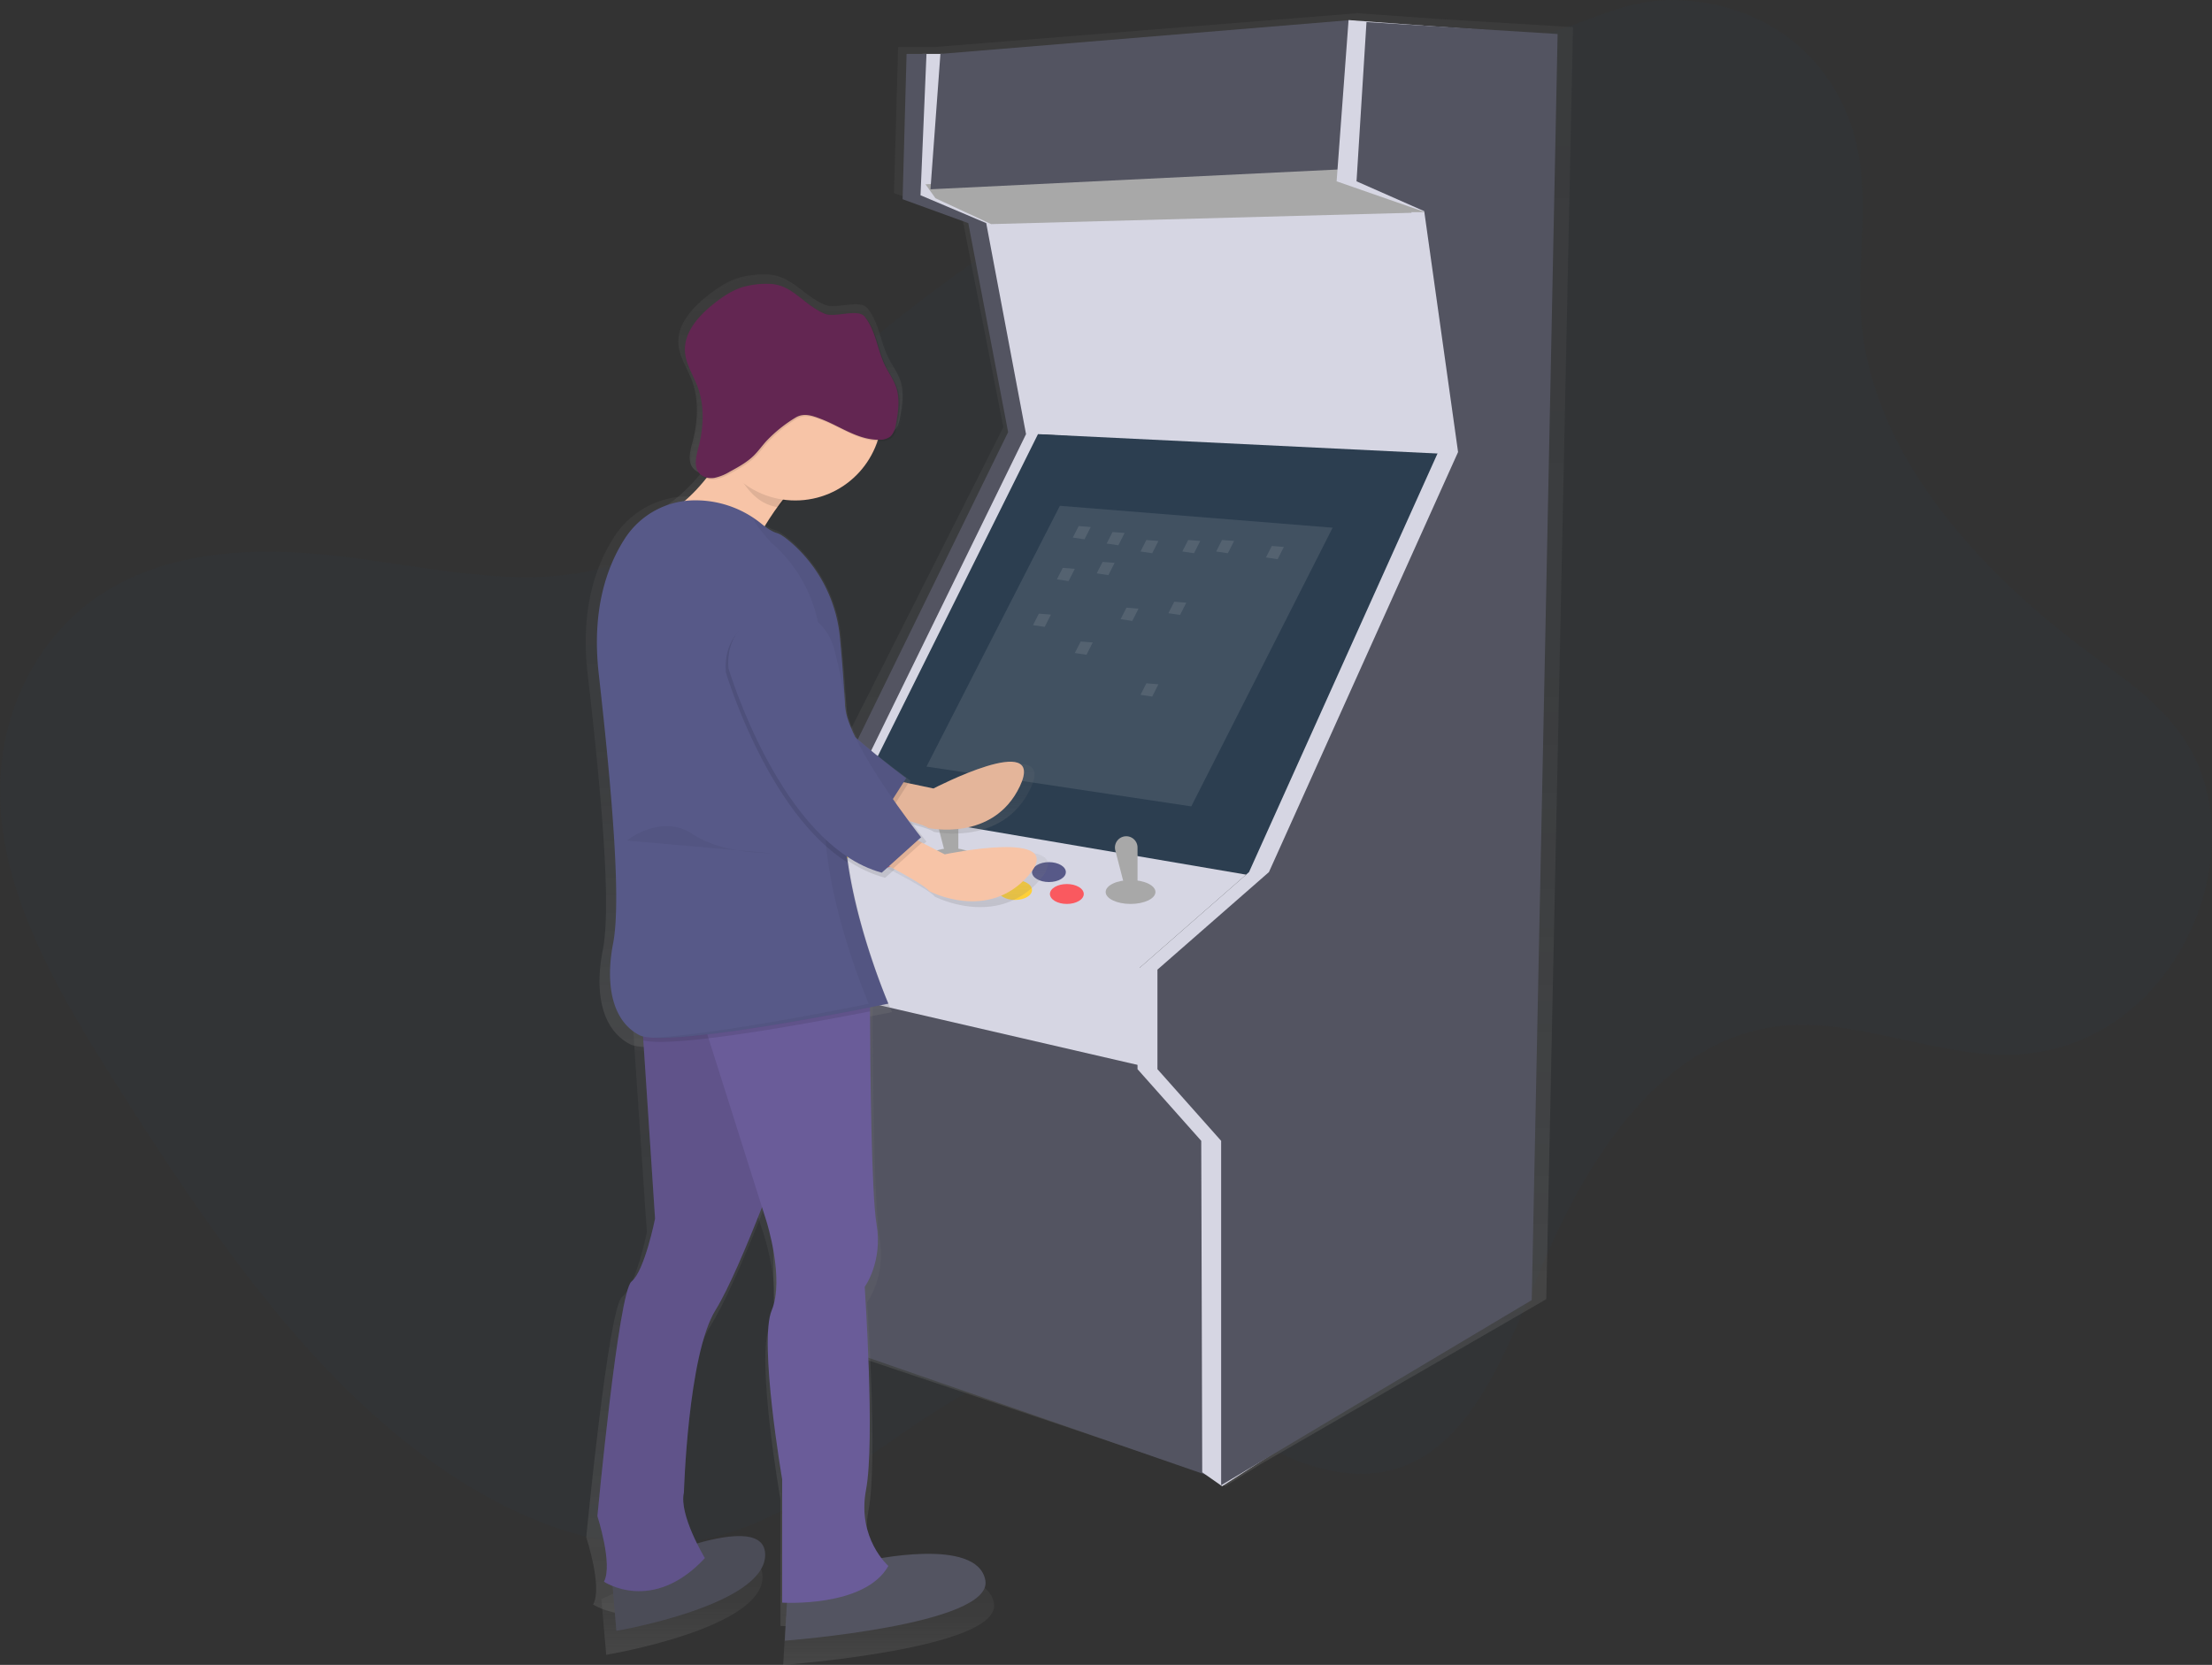 <svg id="9bd8837e-6a32-469b-9c65-eb2a44b6ad9f" data-name="Layer 1" xmlns="http://www.w3.org/2000/svg" xmlns:xlink="http://www.w3.org/1999/xlink" width="1111.03" height="836.33" viewBox="0 0 1111.03 836.33"><rect x="0" y="0" width="1111.03" height="836.33" fill="#333333" stroke="none"/><defs><linearGradient id="9a623e6e-caf0-4d64-85ef-a44d2d775d4e" x1="615.84" y1="778.42" x2="615.84" y2="38.42" gradientUnits="userSpaceOnUse"><stop offset="0" stop-color="gray" stop-opacity="0.25"/><stop offset="0.54" stop-color="gray" stop-opacity="0.12"/><stop offset="1" stop-color="gray" stop-opacity="0.1"/></linearGradient><linearGradient id="27839906-647e-4714-8b82-00411afaaa9d" x1="523.24" y1="450.57" x2="523.24" y2="415.61" xlink:href="#9a623e6e-caf0-4d64-85ef-a44d2d775d4e"/><linearGradient id="019c00cb-56c9-415d-990c-d992997e4242" x1="492.75" y1="443.37" x2="492.75" y2="424.79" xlink:href="#9a623e6e-caf0-4d64-85ef-a44d2d775d4e"/><linearGradient id="231821a7-8fe6-4f40-9490-9a81b384aeef" x1="440.03" y1="447.06" x2="440.03" y2="328.96" xlink:href="#9a623e6e-caf0-4d64-85ef-a44d2d775d4e"/><linearGradient id="ae18a487-9ffc-47bd-8f52-b3a16e5ff5c8" x1="387.02" y1="863.11" x2="387.02" y2="814.32" xlink:href="#9a623e6e-caf0-4d64-85ef-a44d2d775d4e"/><linearGradient id="55e06269-ab84-4259-86ac-b336e5465e15" x1="490.84" y1="868.17" x2="490.84" y2="823.44" xlink:href="#9a623e6e-caf0-4d64-85ef-a44d2d775d4e"/><linearGradient id="0a1d47d7-d222-4d2a-84f6-1160d51d618c" x1="389.79" y1="842.68" x2="389.79" y2="511.9" xlink:href="#9a623e6e-caf0-4d64-85ef-a44d2d775d4e"/><linearGradient id="68af950a-3acb-4036-a310-20f1e00a0aa7" x1="440.98" y1="848.71" x2="440.98" y2="532.82" xlink:href="#9a623e6e-caf0-4d64-85ef-a44d2d775d4e"/><linearGradient id="0ce50e0a-8288-45d6-a68e-f9c25cfd9357" x1="413.14" y1="308.13" x2="413.14" y2="236.61" xlink:href="#9a623e6e-caf0-4d64-85ef-a44d2d775d4e"/><linearGradient id="2468d3b2-8c71-46f1-86a0-8806dd38ede0" x1="422.31" y1="559.9" x2="422.31" y2="511.9" xlink:href="#9a623e6e-caf0-4d64-85ef-a44d2d775d4e"/><linearGradient id="ab82eb9a-10bc-4015-8c83-c1b3ce6172f0" x1="415.6" y1="557.88" x2="415.6" y2="281.14" xlink:href="#9a623e6e-caf0-4d64-85ef-a44d2d775d4e"/><linearGradient id="8509957c-49db-4aed-8978-fce3b7f533d4" x1="438.88" y1="467.59" x2="438.88" y2="339.25" xlink:href="#9a623e6e-caf0-4d64-85ef-a44d2d775d4e"/><linearGradient id="c54b3c11-abda-43bb-8a8d-1fa56ce4f5d1" x1="433.54" y1="284.73" x2="433.54" y2="240.66" xlink:href="#9a623e6e-caf0-4d64-85ef-a44d2d775d4e"/><linearGradient id="40d04a76-1424-458b-b947-a5bfbc7d42f2" x1="398.91" y1="249.31" x2="398.91" y2="160.24" xlink:href="#9a623e6e-caf0-4d64-85ef-a44d2d775d4e"/><linearGradient id="5ce16e99-e1d1-4913-b330-fcfdc7b7fa41" x1="442.24" y1="270.35" x2="442.24" y2="170.34" xlink:href="#9a623e6e-caf0-4d64-85ef-a44d2d775d4e"/><linearGradient id="4b9461a6-5ec4-4f73-8b59-40f8951be702" x1="441.54" y1="269.68" x2="441.54" y2="169.67" xlink:href="#9a623e6e-caf0-4d64-85ef-a44d2d775d4e"/><linearGradient id="e3604d36-f40d-4186-a927-9dbaf3781bd2" x1="429.99" y1="557.88" x2="429.99" y2="290.91" xlink:href="#9a623e6e-caf0-4d64-85ef-a44d2d775d4e"/><linearGradient id="2fa73d01-fdfe-4305-bc58-d4f4516ffda0" x1="528.56" y1="487.5" x2="528.56" y2="453.2" xlink:href="#9a623e6e-caf0-4d64-85ef-a44d2d775d4e"/><linearGradient id="c580d740-0609-4a8d-8b93-2823000eeb05" x1="498.27" y1="470.57" x2="498.27" y2="453.2" xlink:href="#9a623e6e-caf0-4d64-85ef-a44d2d775d4e"/><linearGradient id="3a3f1fbb-e5c8-4212-ad65-595049b5103a" x1="458.92" y1="472.77" x2="458.92" y2="337.23" xlink:href="#9a623e6e-caf0-4d64-85ef-a44d2d775d4e"/><linearGradient id="557e2b40-a269-4a6b-b7c4-b92691329eac" x1="393.94" y1="462.98" x2="393.94" y2="448.81" xlink:href="#9a623e6e-caf0-4d64-85ef-a44d2d775d4e"/></defs><title>old_day</title><path d="M979.63,195.7c7.28,69.4,64,127.57,117.56,166.57,17.92,13.06,37.27,26.52,48.57,48,13.81,26.21,11.38,57.12,2.53,80.58-16.12,42.77-52.19,70-93.91,70.84-36,.74-74.57-16.88-110.36-14.87C884.12,550.14,844.7,607,819.24,667.22c-18,42.6-35.45,92.38-75.5,103-28.18,7.5-61.6-7.22-89.82-29.56-13.63-10.79-27.07-23.69-42-28.4-8.86-2.8-17.63-2.46-26-1.25C509.41,722.1,458.87,802,381,807.63c-52.59,3.84-110.19-27.91-157.43-73S137.83,631.85,101.33,574C75.39,532.89,48.93,487.84,45,441.06,40.79,391.56,64,350,96.77,329.39s74-23,114.73-18.56c50.94,5.53,105.34,20.87,149.36,1.19,30-13.4,51.59-41.69,74.93-66.35,39-41.22,84.39-73.4,129.94-104.75,43.6-30,88-59.64,138-76,35.44-11.61,73.1-7.69,109.51-14.43,23.74-4.39,43.48-18,68.42-18.59,30.72-.78,68.63,12.43,87.89,51.4C987.89,120.31,975.76,158.87,979.63,195.7Z" transform="translate(-44.49 -31.83)" fill="#2c3e50" opacity="0.1"/><path d="M834.57,45.45l-68.3-4.14-39.52-2.82v-.07l-.49,0-.55,0v.08l-212.51,17H495.58l-2.07,73.35,34.21,12.06,20.73,105.5L454.12,433.28l-57,43.2v41.19l34.21,33.16,2.07,151.72,10.37,2,0-1.61,5.21,1v.6l202.45,68.08,8.51,5.77,17.8-11.09,143.4-82.85ZM616.92,516.77h0l55.46-47h0ZM424.57,536.27l15,14.57v.9Z" transform="translate(-44.49 -31.83)" fill="url(#9a623e6e-caf0-4d64-85ef-a44d2d775d4e)"/><polygon points="407.35 522.08 609.35 573.08 579.35 539.08 562.35 518.08 385.35 483.08 377.35 490.08 407.35 522.08" fill="#535461"/><polygon points="377.35 490.08 576.35 536.08 577.35 488.08 520.35 466.08 406.35 447.08 373.35 447.08 377.35 490.08" fill="#d6d6e3"/><polygon points="521.35 218.08 724.35 231.08 724.35 193.08 710.35 108.08 703.35 102.08 500.35 108.08 521.35 218.08" fill="#d6d6e3"/><polygon points="473.35 27.08 463.35 27.08 461.35 100.08 494.35 112.08 514.35 217.08 423.35 403.08 368.35 446.08 368.35 487.08 401.35 520.08 403.35 671.08 413.35 673.08 411.35 523.08 378.35 488.08 377.35 446.08 430.35 404.08 523.35 218.08 503.35 112.08 470.35 98.08 473.35 27.08 473.35 27.08" fill="#d6d6e3"/><polygon points="465.35 27.08 455.35 27.08 453.35 100.08 486.35 112.08 506.35 217.08 415.35 403.08 360.35 446.08 360.35 487.08 393.35 520.08 395.35 671.08 405.35 673.08 403.35 523.08 370.35 488.08 369.35 446.08 424.35 404.08 515.35 218.08 495.35 112.08 462.35 98.08 465.35 27.08 465.35 27.08" fill="#535461"/><polygon points="464.85 92.58 469.85 99.58 497.85 112.58 719.85 106.58 698.35 100.08 675.35 90.08 678.35 82.08 464.85 92.58" fill="#a8a8a8"/><polygon points="427.35 407.08 630.35 440.08 671.35 353.08 727.35 228.08 521.35 218.08 427.35 407.08" fill="#2c3e50"/><g opacity="0.1"><polygon points="532.35 254.08 669.35 265.08 598.35 405.08 465.35 385.08 532.35 254.08" fill="#fff"/></g><g opacity="0.1"><polygon points="541.8 264.25 547.85 264.74 544.72 270.91 538.85 270.03 541.8 264.25" fill="#fff"/></g><g opacity="0.1"><polygon points="542.8 322.25 548.85 322.74 545.72 328.91 539.85 328.03 542.8 322.25" fill="#fff"/></g><g opacity="0.1"><polygon points="575.8 271.25 581.85 271.74 578.72 277.91 572.85 277.03 575.8 271.25" fill="#fff"/></g><g opacity="0.1"><polygon points="638.8 274.25 644.85 274.74 641.72 280.91 635.85 280.03 638.8 274.25" fill="#fff"/></g><g opacity="0.1"><polygon points="553.8 282.25 559.85 282.74 556.72 288.91 550.85 288.03 553.8 282.25" fill="#fff"/></g><g opacity="0.1"><polygon points="575.8 343.25 581.85 343.74 578.72 349.91 572.85 349.03 575.8 343.25" fill="#fff"/></g><g opacity="0.1"><polygon points="521.8 308.25 527.85 308.74 524.72 314.91 518.85 314.03 521.8 308.25" fill="#fff"/></g><g opacity="0.1"><polygon points="613.8 271.25 619.85 271.74 616.72 277.91 610.85 277.03 613.8 271.25" fill="#fff"/></g><g opacity="0.1"><polygon points="565.8 305.25 571.85 305.74 568.72 311.91 562.85 311.03 565.8 305.25" fill="#fff"/></g><g opacity="0.1"><polygon points="558.8 267.25 564.85 267.74 561.72 273.91 555.85 273.03 558.8 267.25" fill="#fff"/></g><g opacity="0.1"><polygon points="589.8 302.25 595.85 302.74 592.72 308.91 586.85 308.03 589.8 302.25" fill="#fff"/></g><g opacity="0.1"><polygon points="596.8 271.25 602.85 271.74 599.72 277.91 593.85 277.03 596.8 271.25" fill="#fff"/></g><g opacity="0.1"><polygon points="533.8 285.25 539.85 285.74 536.72 291.91 530.85 291.03 533.8 285.25" fill="#fff"/></g><polygon points="373.35 447.08 571.35 487.08 625.89 439.36 427.85 405.58 373.35 447.08" fill="#d6d6e3"/><polygon points="410.35 517.08 410.35 673.08 606.35 741.08 609.35 579.08 601.35 564.01 565.35 555.08 410.35 517.08" fill="#535461"/><ellipse cx="435.85" cy="420.08" rx="8.5" ry="5" fill="#575988"/><ellipse cx="442.85" cy="431.08" rx="8.5" ry="5" fill="#fa595f"/><ellipse cx="418.85" cy="428.08" rx="8.5" ry="5" fill="#ffd037"/><ellipse cx="526.85" cy="438.08" rx="8.5" ry="5" fill="#575988"/><ellipse cx="509.85" cy="447.08" rx="8.5" ry="5" fill="#ffd037"/><ellipse cx="477.85" cy="432.08" rx="12.5" ry="6" fill="#a8a8a8"/><ellipse cx="535.85" cy="449.08" rx="8.5" ry="5" fill="#fa595f"/><path d="M525.84,462.92h-6L514.68,443a5.67,5.67,0,0,1,5.49-7.09h0a5.67,5.67,0,0,1,5.67,5.67Z" transform="translate(-44.49 -31.83)" fill="#a8a8a8"/><ellipse cx="567.85" cy="448.08" rx="12.5" ry="6" fill="#a8a8a8"/><path d="M615.84,478.92h-6L604.68,459a5.67,5.67,0,0,1,5.49-7.09h0a5.67,5.67,0,0,1,5.67,5.67Z" transform="translate(-44.49 -31.83)" fill="#a8a8a8"/><polygon points="472.35 27.08 678.35 10.08 673.35 85.08 467.35 95.08 472.35 27.08" fill="#535461"/><polygon points="677.35 10.08 772.35 17.08 759.35 653.08 613.85 746.58 603.85 739.58 603.35 573.08 571.35 537.08 571.35 487.08 627.35 438.08 722.35 227.08 708.85 106.58 715.85 106.58 671.35 91.08 677.35 10.08" fill="#d6d6e3"/><polygon points="686.35 11.08 782.35 17.08 769.35 653.08 613.35 746.08 613.35 573.08 581.35 537.08 581.35 487.08 637.35 438.08 732.35 227.08 715.35 106.08 681.35 91.08 686.35 11.08" fill="#535461"/><path d="M561.95,428.21c-14,29-48.46,21.48-48.46,21.48-1.78-1.65-12.92-4.41-21.37-6.32-5.42-1.23-9.73-2.09-9.73-2.09l11.83-16.49,8.87,1.82,13.23,2.72S576,399.22,561.95,428.21Z" transform="translate(-44.49 -31.83)" fill="url(#27839906-647e-4714-8b82-00411afaaa9d)"/><g opacity="0.08"><path d="M561.95,428.21c-14,29-48.46,21.48-48.46,21.48-1.78-1.65-12.92-4.41-21.37-6.32-5.42-1.23-9.73-2.09-9.73-2.09l11.83-16.49,8.87,1.82,13.23,2.72S576,399.22,561.95,428.21Z" transform="translate(-44.49 -31.83)" fill="url(#27839906-647e-4714-8b82-00411afaaa9d)"/></g><g opacity="0.1"><path d="M503.1,426.61l-11,16.77c-5.42-1.23-9.73-2.09-9.73-2.09l11.83-16.49Z" transform="translate(-44.49 -31.83)" fill="url(#019c00cb-56c9-415d-990c-d992997e4242)"/></g><path d="M380.12,366.67s51.57,80.59,106.79,80.4l15-23s-50.54-36.1-57.26-54.92c-2.48-7-7.6-16.59-13.06-26-16.77-28.83-62-10-52.06,21.68Q379.82,365.77,380.12,366.67Z" transform="translate(-44.49 -31.83)" fill="url(#231821a7-8fe6-4f40-9490-9a81b384aeef)"/><g opacity="0.05"><path d="M380.12,366.67s51.57,80.59,106.79,80.4l15-23s-50.54-36.1-57.26-54.92c-2.48-7-7.6-16.59-13.06-26-16.77-28.83-62-10-52.06,21.68Q379.82,365.77,380.12,366.67Z" transform="translate(-44.49 -31.83)" fill="url(#231821a7-8fe6-4f40-9490-9a81b384aeef)"/></g><path d="M346.55,835.1l2.42,28s79.21-13.16,78.52-39.47S346.55,835.1,346.55,835.1Z" transform="translate(-44.49 -31.83)" fill="url(#ae18a487-9ffc-47bd-8f52-b3a16e5ff5c8)"/><g opacity="0.1"><path d="M346.55,835.1l2.42,28s79.21-13.16,78.52-39.47S346.55,835.1,346.55,835.1Z" transform="translate(-44.49 -31.83)" fill="url(#ae18a487-9ffc-47bd-8f52-b3a16e5ff5c8)"/></g><path d="M439.25,843.87l-1.38,24.29s110-8.1,105.84-31S481.45,827,481.45,827Z" transform="translate(-44.49 -31.83)" fill="url(#55e06269-ab84-4259-86ac-b336e5465e15)"/><path d="M440.63,606.37s-6.5,18-14.8,38.62c-7.94,19.74-17.52,41.93-24.63,53.14-14.53,22.94-16.6,93.79-16.6,93.79-2.77,11.47,11.07,33.74,11.07,33.74-27.67,29-53.27,12.15-53.27,12.15,4.84-8.77-3.46-33.74-3.46-33.74s11.07-115.38,18-120.78,12.45-32.39,12.45-32.39l-6.19-91.72-1.42-21,59.49-26.31,4.29,20.92,4.25,20.71Z" transform="translate(-44.49 -31.83)" fill="url(#0a1d47d7-d222-4d2a-84f6-1160d51d618c)"/><g opacity="0.1"><path d="M440.63,606.37s-6.5,18-14.8,38.62c-7.94,19.74-17.52,41.93-24.63,53.14-14.53,22.94-16.6,93.79-16.6,93.79-2.77,11.47,11.07,33.74,11.07,33.74-27.67,29-53.27,12.15-53.27,12.15,4.84-8.77-3.46-33.74-3.46-33.74s11.07-115.38,18-120.78,12.45-32.39,12.45-32.39l-6.19-91.72-1.42-21,59.49-26.31,4.29,20.92,4.25,20.71Z" transform="translate(-44.49 -31.83)" fill="url(#0a1d47d7-d222-4d2a-84f6-1160d51d618c)"/></g><path d="M492.51,829.71c-12.45,21.59-56,18.89-56,18.89V785.17s-12.45-70.85-5.53-87-2.77-45.88-2.77-45.88L425.83,645l-28.21-87-8.18-25.22h93.39s0,4.32,0,11.34c.12,27,.68,93.91,3.43,109.44,3.46,19.57-6.23,32.39-6.23,32.39s5.53,79.62.69,104.58S492.51,829.71,492.51,829.71Z" transform="translate(-44.49 -31.83)" fill="url(#68af950a-3acb-4036-a310-20f1e00a0aa7)"/><path d="M415.73,236.61s-14.53,39.13-43.58,53.3,47.73,18.22,47.73,18.22,12.45-29.69,40.81-50.61Z" transform="translate(-44.49 -31.83)" fill="url(#0ce50e0a-8288-45d6-a68e-f9c25cfd9357)"/><g opacity="0.1"><path d="M482.86,544.16c-11.58,2.23-32.07,6.05-53.06,9.37-11,1.74-22.12,3.34-32.18,4.5-15.48,1.79-28.43,2.54-34.43,1.14l-1.42-21,59.49-26.31,4.29,20.92h57.28S482.83,537.14,482.86,544.16Z" transform="translate(-44.49 -31.83)" fill="url(#2468d3b2-8c71-46f1-86a0-8806dd38ede0)"/></g><path d="M492.51,540.24S375.6,563.86,361.08,556.44s-18-26.31-13.84-47.23,0-72.87-7.61-139c-3.83-33.3,4.61-55.65,13.95-69.63a44.41,44.41,0,0,1,37-19.43,56,56,0,0,1,34.87,12c2.92,2.33,5.87,4.24,8.28,4.89,1.9.51,4.76,2.53,8,5.28A73.67,73.67,0,0,1,467,352.23c1.2,12.57,2.47,28.4,3.09,44.4a361,361,0,0,1-.42,41,134.37,134.37,0,0,0,1.42,29.91C476.48,504,492.51,540.24,492.51,540.24Z" transform="translate(-44.49 -31.83)" fill="url(#ab82eb9a-10bc-4015-8c83-c1b3ce6172f0)"/><g opacity="0.1"><path d="M471.1,467.59c-42.43-25.82-64.37-98.06-64.37-98.06,0-.63,0-1.25-.07-1.86-.95-33.13,47.83-39.51,56.11-7.36,2.69,10.47,5,21.09,5.48,28.43a30.39,30.39,0,0,0,1.85,7.89,361,361,0,0,1-.42,41A134.37,134.37,0,0,0,471.1,467.59Z" transform="translate(-44.49 -31.83)" fill="url(#8509957c-49db-4aed-8978-fce3b7f533d4)"/></g><g opacity="0.1"><path d="M408.46,259.89c6.9,11.41,12.36,22.9,26.37,24.85a126.9,126.9,0,0,1,23.78-23.16l-45-20.92S416.25,247.8,408.46,259.89Z" transform="translate(-44.49 -31.83)" fill="url(#c54b3c11-abda-43bb-8a8d-1fa56ce4f5d1)"/></g><ellipse cx="398.91" cy="204.77" rx="45.66" ry="44.53" fill="url(#40d04a76-1424-458b-b947-a5bfbc7d42f2)"/><g opacity="0.1"><path d="M488.53,250.57a9.33,9.33,0,0,0,5.36-1.42c2.19-1.59,2.89-4.44,3.39-7.06,1.19-6.19,2.12-12.71,0-18.67-1.37-3.94-4-7.35-5.84-11.09-4.1-8.17-4.83-18-10.68-25.09-3.65-4.44-16.48,0-21.84-2.24-11.52-4.84-16.52-14.66-29.07-14.65a46.37,46.37,0,0,0-13.62,1.7c-5.61,1.73-10.57,5-15.18,8.59-8,6.22-15.84,14.76-15.13,24.74.46,6.37,4.35,12,6.64,17.94,3.84,10,3.14,21.24.37,31.6-1.18,4.41-2.53,9.68.6,13.05,2,2.11,5.17,2.71,8,2.25a26.64,26.64,0,0,0,8-3.2c4.5-2.39,9.06-4.82,12.7-8.33,2.41-2.32,4.35-5.06,6.64-7.49a73.4,73.4,0,0,1,15.1-12c4.43-2.66,9-1,13.65.73C467.84,243.68,477.29,250.77,488.53,250.57Z" transform="translate(-44.49 -31.83)" fill="url(#5ce16e99-e1d1-4913-b330-fcfdc7b7fa41)"/></g><path d="M487.84,249.89a9.33,9.33,0,0,0,5.36-1.42c2.19-1.59,2.89-4.44,3.39-7.06,1.19-6.19,2.12-12.71,0-18.67-1.37-3.94-4-7.35-5.84-11.09-4.1-8.17-4.83-18-10.68-25.09-3.65-4.44-15.79.68-21.15-1.57-11.52-4.84-17.21-15.33-29.76-15.32a46.37,46.37,0,0,0-13.62,1.7c-5.61,1.73-10.57,5-15.18,8.59-8,6.22-15.84,14.76-15.13,24.74.46,6.37,4.35,12,6.64,17.94,3.84,10,3.14,21.24.37,31.6-1.18,4.41-2.53,9.68.6,13.05,2,2.11,5.17,2.71,8,2.25a26.64,26.64,0,0,0,8-3.2c4.5-2.39,9.06-4.82,12.7-8.33,2.41-2.32,4.35-5.06,6.64-7.49a73.4,73.4,0,0,1,15.1-12c4.43-2.66,9-1,13.65.73C467.15,243,476.6,250.09,487.84,249.89Z" transform="translate(-44.49 -31.83)" fill="url(#4b9461a6-5ec4-4f73-8b59-40f8951be702)"/><g opacity="0.05"><path d="M471.1,467.59a134.37,134.37,0,0,1-1.42-29.91,361,361,0,0,0,.42-41c-.62-16-1.88-31.83-3.09-44.4a73.67,73.67,0,0,0-25.33-48.94c-3.21-2.75-6.07-4.78-8-5.28-2.41-.64-5.36-2.56-8.28-4.89-9.82-7.83,2.66,7.42,5.87,10.17a73.67,73.67,0,0,1,25.33,48.94c1.2,12.57,2.47,28.4,3.09,44.4a361,361,0,0,1-.42,41,134.37,134.37,0,0,0,1.42,29.91c5.38,36.43,21.41,72.65,21.41,72.65s-78.26,15.81-114.68,17.49c28.54,2,125.05-17.49,125.05-17.49S476.48,504,471.1,467.59Z" transform="translate(-44.49 -31.83)" fill="url(#e3604d36-f40d-4186-a927-9dbaf3781bd2)"/></g><path d="M566.53,474.12c-21.45,24.29-52.57,8.1-52.57,8.1-1.27-2.06-11.25-7.61-18.86-11.65-4.89-2.59-8.81-4.55-8.81-4.55L502.2,453.2l8.05,4.06,12,6.06S588,449.83,566.53,474.12Z" transform="translate(-44.49 -31.83)" fill="url(#2fa73d01-fdfe-4305-bc58-d4f4516ffda0)"/><g opacity="0.1"><path d="M510.25,457.26,495.1,470.57c-4.89-2.59-8.81-4.55-8.81-4.55L502.2,453.2Z" transform="translate(-44.49 -31.83)" fill="url(#c580d740-0609-4a8d-8b93-2823000eeb05)"/></g><path d="M408.12,367.51s27.67,91.09,80.94,105.26l20.75-18.22S471,406.61,469.64,386.72c-.49-7.35-2.79-18-5.48-28.43-8.28-32.14-57.06-25.77-56.11,7.36Q408.08,366.57,408.12,367.51Z" transform="translate(-44.49 -31.83)" fill="url(#3a3f1fbb-e5c8-4212-ad65-595049b5103a)"/><path d="M354.51,456.24s18-14.17,34.59-3.37,40.81,9.45,44.27,10.12" transform="translate(-44.49 -31.83)" opacity="0.05" fill="url(#557e2b40-a269-4a6b-b7c4-b92691329eac)"/><path d="M556.77,426.73c-13.35,28.28-46.12,21-46.12,21-1.7-1.61-12.3-4.3-20.33-6.16-5.16-1.2-9.26-2-9.26-2l11.26-16.09,8.44,1.78,12.59,2.65S570.12,398.44,556.77,426.73Z" transform="translate(-44.49 -31.83)" fill="#f7c4a7"/><path d="M556.77,426.73c-13.35,28.28-46.12,21-46.12,21-1.7-1.61-12.3-4.3-20.33-6.16-5.16-1.2-9.26-2-9.26-2l11.26-16.09,8.44,1.78,12.59,2.65S570.12,398.44,556.77,426.73Z" transform="translate(-44.49 -31.83)" opacity="0.08"/><path d="M500.76,425.16l-10.44,16.36c-5.16-1.2-9.26-2-9.26-2l11.26-16.09Z" transform="translate(-44.49 -31.83)" opacity="0.1"/><path d="M383.73,366.68s49.08,78.64,101.62,78.44l14.29-22.4s-48.09-35.22-54.49-53.59c-2.36-6.78-7.23-16.18-12.42-25.34-16-28.12-59-9.75-49.55,21.16Q383.45,365.8,383.73,366.68Z" transform="translate(-44.49 -31.83)" fill="#575988"/><path d="M383.73,366.68s49.08,78.64,101.62,78.44l14.29-22.4s-48.09-35.22-54.49-53.59c-2.36-6.78-7.23-16.18-12.42-25.34-16-28.12-59-9.75-49.55,21.16Q383.45,365.8,383.73,366.68Z" transform="translate(-44.49 -31.83)" opacity="0.05"/><path d="M351.78,823.73l2.3,27.32s75.38-12.84,74.72-38.51S351.78,823.73,351.78,823.73Z" transform="translate(-44.49 -31.83)" fill="#535461"/><path d="M351.78,823.73l2.3,27.32s75.38-12.84,74.72-38.51S351.78,823.73,351.78,823.73Z" transform="translate(-44.49 -31.83)" opacity="0.1"/><path d="M440,832.29,438.68,856s104.68-7.9,100.73-30.28-59.25-9.88-59.25-9.88Z" transform="translate(-44.49 -31.83)" fill="#535461"/><path d="M441.31,600.55s-6.19,17.54-14.09,37.68c-7.56,19.26-16.68,40.91-23.44,51.85C390,712.47,388,781.59,388,781.59c-2.63,11.19,10.53,32.92,10.53,32.92-26.33,28.31-50.69,11.85-50.69,11.85,4.61-8.56-3.29-32.92-3.29-32.92s10.53-112.58,17.12-117.84S373.51,644,373.51,644l-5.89-89.49-1.35-20.45,56.62-25.68L427,528.79,431,549Z" transform="translate(-44.49 -31.83)" fill="#6a5c99"/><path d="M441.31,600.55s-6.19,17.54-14.09,37.68c-7.56,19.26-16.68,40.91-23.44,51.85C390,712.47,388,781.59,388,781.59c-2.63,11.19,10.53,32.92,10.53,32.92-26.33,28.31-50.69,11.85-50.69,11.85,4.61-8.56-3.29-32.92-3.29-32.92s10.53-112.58,17.12-117.84S373.51,644,373.51,644l-5.89-89.49-1.35-20.45,56.62-25.68L427,528.79,431,549Z" transform="translate(-44.49 -31.83)" opacity="0.1"/><path d="M490.69,818.46c-11.85,21.07-53.33,18.43-53.33,18.43V775s-11.85-69.13-5.27-84.93-2.63-44.77-2.63-44.77l-2.24-7.08-26.85-84.84-7.78-24.6h88.88s0,4.21,0,11.07c.11,26.33.65,91.63,3.27,106.78,3.29,19.09-5.93,31.6-5.93,31.6s5.27,77.68.66,102S490.69,818.46,490.69,818.46Z" transform="translate(-44.49 -31.83)" fill="#6a5c99"/><path d="M417.61,239.78s-13.83,38.18-41.48,52,45.43,17.78,45.43,17.78,11.85-29,38.84-49.38Z" transform="translate(-44.49 -31.83)" fill="#f7c4a7"/><path d="M481.5,539.86C470.48,542,451,545.76,431,549c-10.46,1.7-21.05,3.26-30.63,4.39-14.73,1.74-27.06,2.48-32.77,1.11l-1.35-20.45,56.62-25.68L427,528.79h54.51S481.47,533,481.5,539.86Z" transform="translate(-44.49 -31.83)" opacity="0.1"/><path d="M490.69,536s-111.26,23-125.08,15.8-17.12-25.68-13.17-46.08,0-71.1-7.24-135.62c-3.65-32.49,4.39-54.29,13.27-67.94a42,42,0,0,1,35.2-19,52.41,52.41,0,0,1,33.18,11.69c2.78,2.27,5.59,4.14,7.88,4.77,1.81.49,4.53,2.47,7.58,5.15a72.49,72.49,0,0,1,24.11,47.75c1.15,12.26,2.35,27.71,2.94,43.33a361.13,361.13,0,0,1-.39,40,134.37,134.37,0,0,0,1.35,29.18C475.43,500.69,490.69,536,490.69,536Z" transform="translate(-44.49 -31.83)" fill="#575988"/><path d="M470.31,465.15c-40.38-25.19-61.26-95.68-61.26-95.68,0-.61,0-1.22-.07-1.81-.9-32.32,45.52-38.55,53.4-7.18,2.56,10.22,4.75,20.57,5.21,27.74a30.28,30.28,0,0,0,1.76,7.7,361.13,361.13,0,0,1-.39,40A134.37,134.37,0,0,0,470.31,465.15Z" transform="translate(-44.49 -31.83)" opacity="0.1"/><path d="M410.7,262.49c6.56,11.13,11.76,22.35,25.1,24.24a122.24,122.24,0,0,1,22.63-22.6l-42.79-20.41S418.11,250.7,410.7,262.49Z" transform="translate(-44.49 -31.83)" opacity="0.1"/><circle cx="399.46" cy="207.95" r="43.45" fill="#f7c4a7"/><path d="M486.9,253.4A8.72,8.72,0,0,0,492,252c2.08-1.55,2.75-4.34,3.22-6.89,1.13-6,2-12.4,0-18.22-1.3-3.85-3.77-7.17-5.56-10.82-3.91-8-4.6-17.56-10.16-24.48-3.48-4.33-15.68,0-20.79-2.19-11-4.72-15.72-14.3-27.66-14.29a43.1,43.1,0,0,0-13,1.66c-5.34,1.68-10.06,4.9-14.44,8.38-7.64,6.07-15.08,14.4-14.4,24.14.44,6.22,4.14,11.66,6.32,17.5,3.66,9.78,3,20.73.35,30.83-1.12,4.3-2.41,9.44.57,12.74,1.86,2.05,4.92,2.65,7.65,2.19a25,25,0,0,0,7.65-3.12c4.28-2.33,8.62-4.7,12.08-8.12,2.29-2.27,4.14-4.94,6.32-7.31a70.17,70.17,0,0,1,14.37-11.71c4.22-2.59,8.55-1,13,.71C467.21,246.68,476.2,253.6,486.9,253.4Z" transform="translate(-44.49 -31.83)" opacity="0.1"/><path d="M486.24,252.74a8.72,8.72,0,0,0,5.1-1.38c2.08-1.55,2.75-4.34,3.22-6.89,1.13-6,2-12.4,0-18.22-1.3-3.85-3.77-7.17-5.56-10.82-3.91-8-4.6-17.56-10.16-24.48-3.48-4.33-15,.67-20.13-1.53-11-4.72-16.38-15-28.32-15a43.1,43.1,0,0,0-13,1.66c-5.34,1.68-10.06,4.9-14.44,8.38-7.64,6.07-15.08,14.4-14.4,24.14.44,6.22,4.14,11.66,6.32,17.5,3.66,9.78,3,20.73.35,30.83-1.12,4.3-2.41,9.44.57,12.74,1.86,2.05,4.92,2.65,7.65,2.19a25,25,0,0,0,7.65-3.12c4.28-2.33,8.62-4.7,12.08-8.12,2.29-2.27,4.14-4.94,6.32-7.31A70.17,70.17,0,0,1,444,241.64c4.22-2.59,8.55-1,13,.71C466.55,246,475.54,252.94,486.24,252.74Z" transform="translate(-44.49 -31.83)" fill="#632652"/><path d="M470.31,465.15A134.37,134.37,0,0,1,469,436a361.13,361.13,0,0,0,.39-40c-.59-15.62-1.79-31.06-2.94-43.33a72.49,72.49,0,0,0-24.11-47.75c-3.05-2.69-5.77-4.66-7.58-5.15-2.29-.63-5.1-2.5-7.88-4.77-9.35-7.64,2.53,7.24,5.59,9.92a72.49,72.49,0,0,1,24.11,47.75c1.15,12.26,2.35,27.71,2.94,43.33a361.13,361.13,0,0,1-.39,40,134.37,134.37,0,0,0,1.35,29.18c5.12,35.54,20.38,70.88,20.38,70.88s-74.48,15.42-109.13,17.07c27.16,2,119-17.07,119-17.07S475.43,500.69,470.31,465.15Z" transform="translate(-44.49 -31.83)" opacity="0.05"/><path d="M561.13,471.52c-20.41,23.7-50,7.9-50,7.9-1.2-2-10.7-7.43-18-11.36-4.65-2.53-8.38-4.44-8.38-4.44l15.14-12.51,7.66,4L519,461S581.54,447.82,561.13,471.52Z" transform="translate(-44.49 -31.83)" fill="#f7c4a7"/><path d="M507.57,455.07l-14.42,13c-4.65-2.53-8.38-4.44-8.38-4.44l15.14-12.51Z" transform="translate(-44.49 -31.83)" opacity="0.1"/><path d="M410.37,367.5s26.33,88.88,77,102.7l19.75-17.78s-37-46.77-38.23-66.18c-.47-7.17-2.65-17.53-5.22-27.74-7.88-31.36-54.3-25.14-53.39,7.18Q410.33,366.58,410.37,367.5Z" transform="translate(-44.49 -31.83)" fill="#575988"/><path d="M359.35,454.07s17.12-13.83,32.92-3.29,38.84,9.22,42.13,9.88" transform="translate(-44.49 -31.83)" opacity="0.05"/></svg>